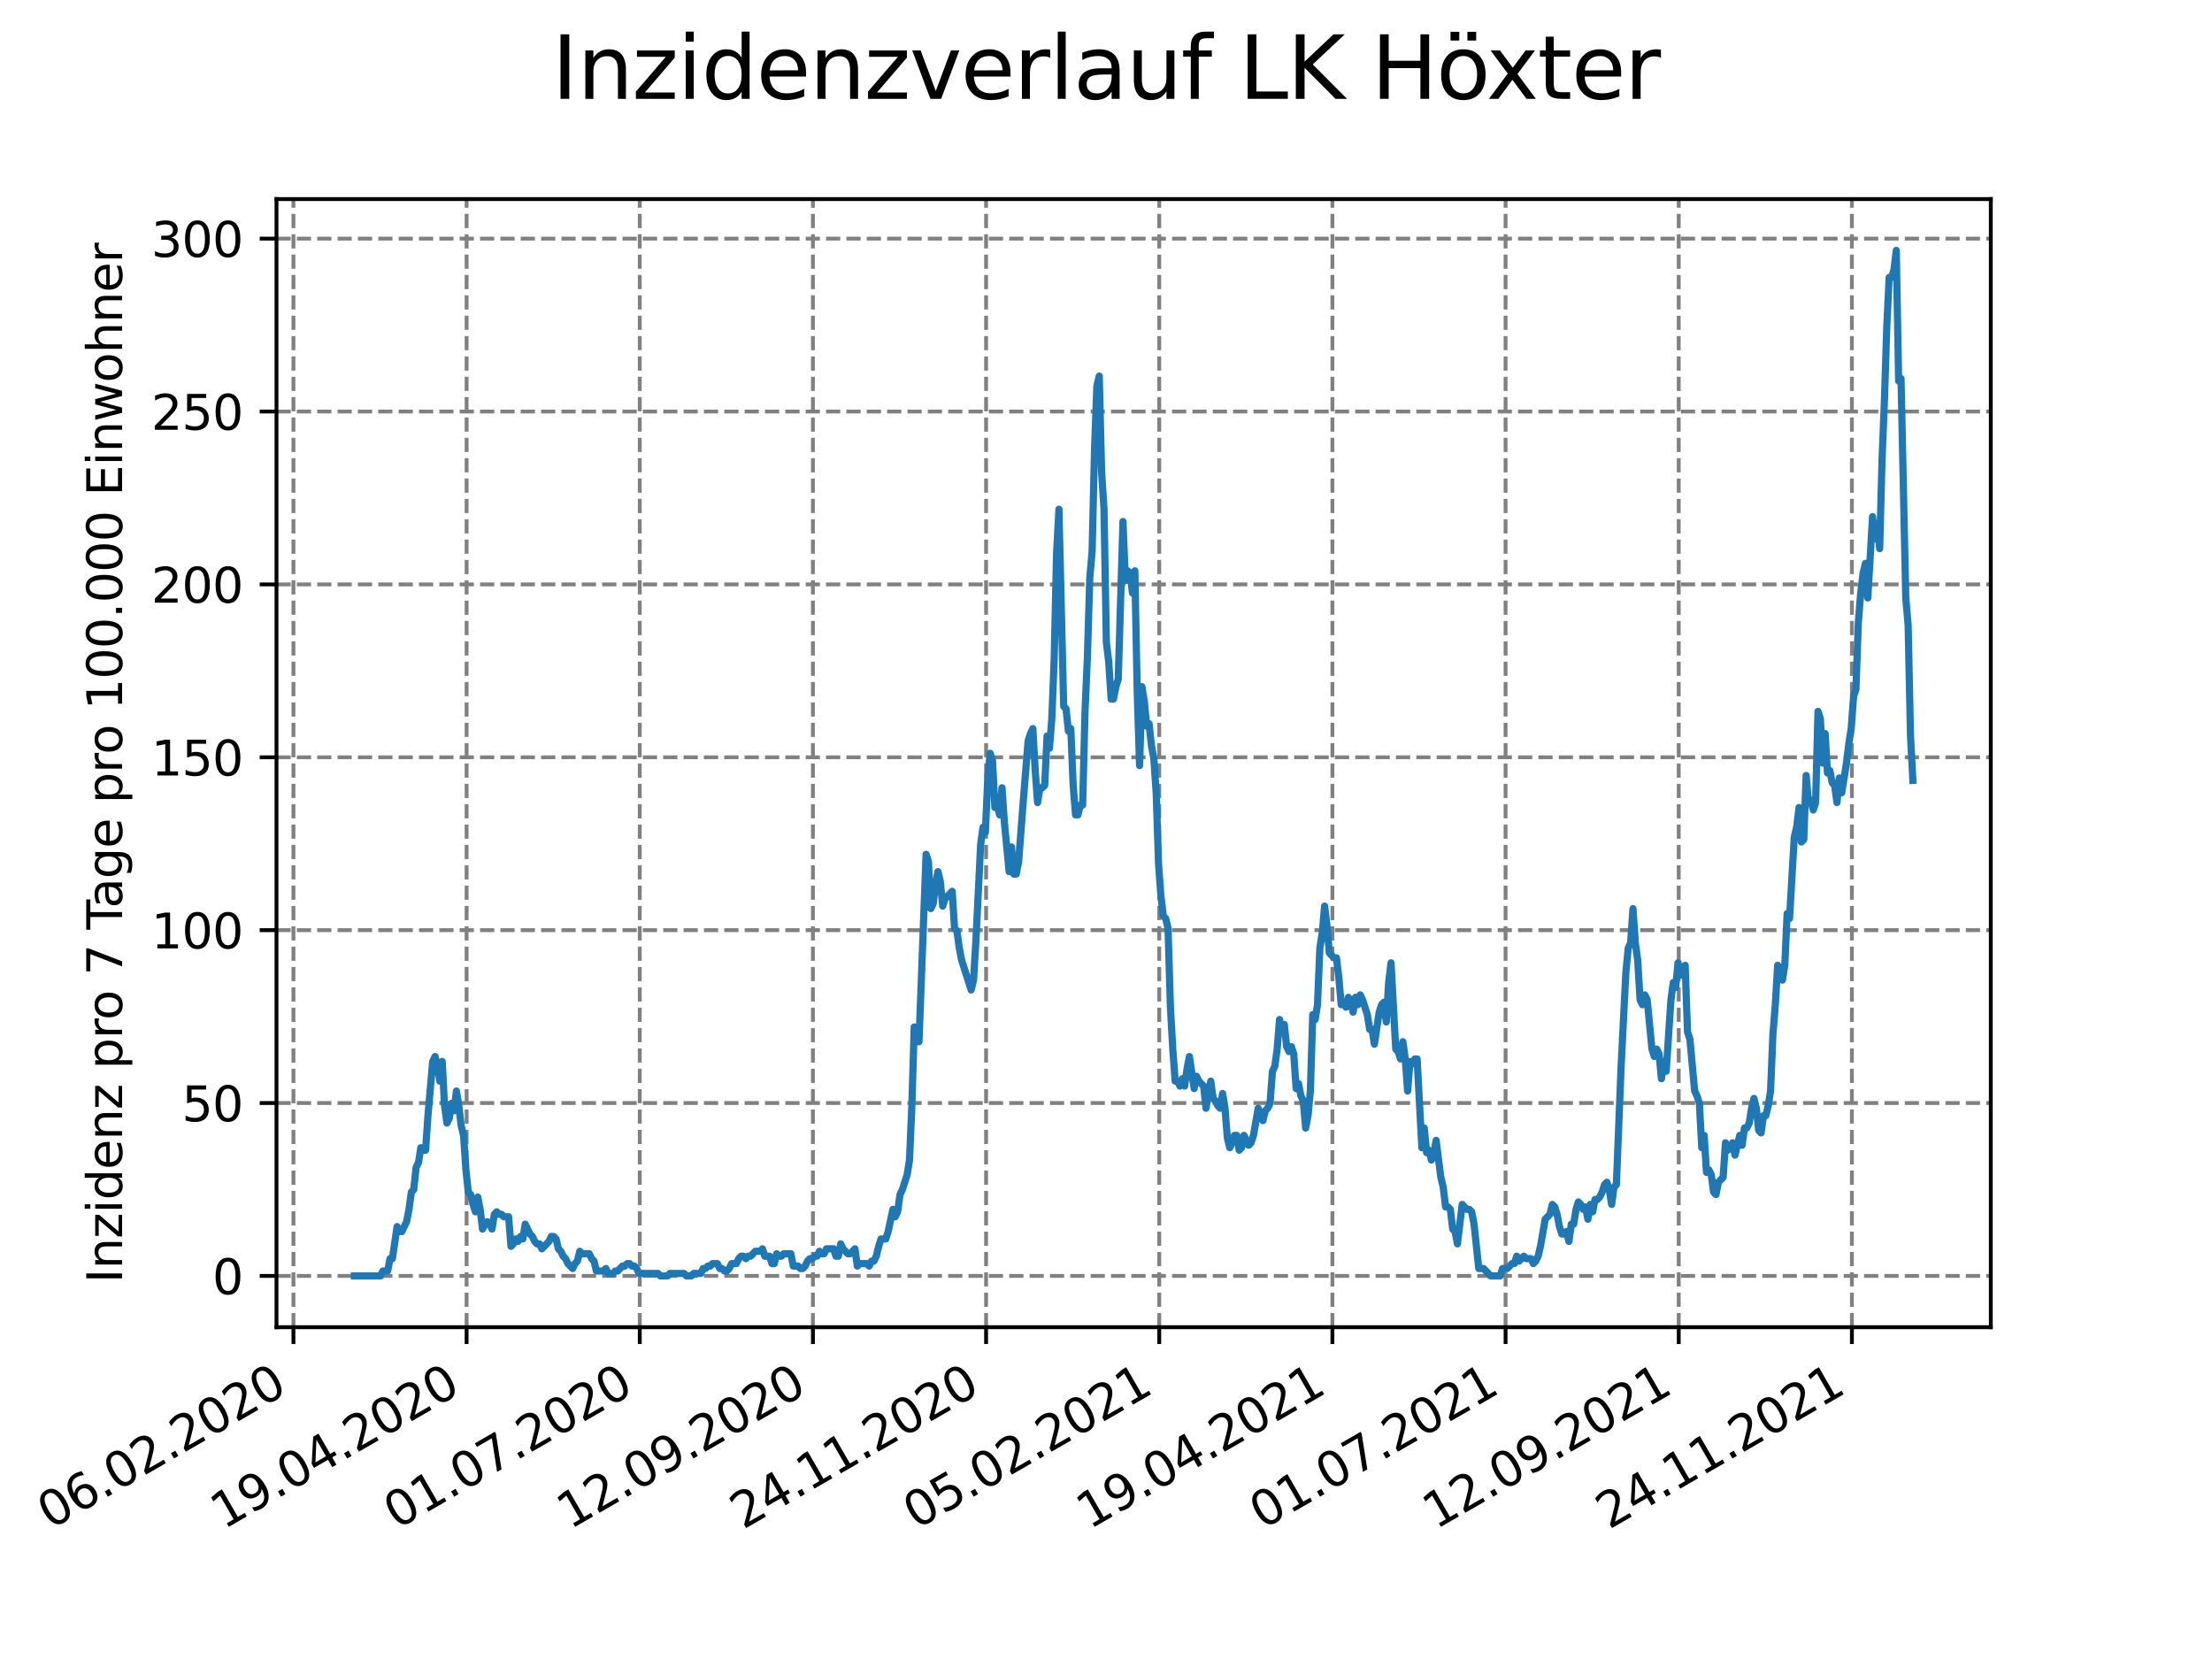 <?xml version="1.0" encoding="utf-8" standalone="no"?>
<!DOCTYPE svg PUBLIC "-//W3C//DTD SVG 1.1//EN"
  "http://www.w3.org/Graphics/SVG/1.1/DTD/svg11.dtd">
<svg xmlns:xlink="http://www.w3.org/1999/xlink" width="460.8pt" height="345.6pt" viewBox="0 0 460.8 345.6" xmlns="http://www.w3.org/2000/svg" version="1.1">
 <defs>
  <style type="text/css">*{stroke-linejoin: round; stroke-linecap: butt}</style>
 </defs>
 <g id="figure_1">
  <g id="patch_1">
   <path d="M 0 345.6 
L 460.8 345.6 
L 460.8 0 
L 0 0 
z
" style="fill: #ffffff"/>
  </g>
  <g id="axes_1">
   <g id="patch_2">
    <path d="M 57.6 276.48 
L 414.72 276.48 
L 414.72 41.472 
L 57.6 41.472 
z
" style="fill: #ffffff"/>
   </g>
   <g id="matplotlib.axis_1">
    <g id="xtick_1">
     <g id="line2d_1">
      <path d="M 61.129 276.48 
L 61.129 41.472 
" clip-path="url(#p16c9d8fa40)" style="fill: none; stroke-dasharray: 2.96,1.28; stroke-dashoffset: 0; stroke: #808080; stroke-width: 0.8"/>
     </g>
     <g id="line2d_2">
      <defs>
       <path id="me735e1ab6a" d="M 0 0 
L 0 3.5 
" style="stroke: #000000; stroke-width: 0.8"/>
      </defs>
      <g>
       <use xlink:href="#me735e1ab6a" x="61.129" y="276.48" style="stroke: #000000; stroke-width: 0.8"/>
      </g>
     </g>
     <g id="text_1">
      <!-- 06.02.2020 -->
      <g transform="translate(10.504 318.689)rotate(-30)scale(0.1 -0.1)">
       <defs>
        <path id="DejaVuSans-30" d="M 2034 4250 
Q 1547 4250 1301 3770 
Q 1056 3291 1056 2328 
Q 1056 1369 1301 889 
Q 1547 409 2034 409 
Q 2525 409 2770 889 
Q 3016 1369 3016 2328 
Q 3016 3291 2770 3770 
Q 2525 4250 2034 4250 
z
M 2034 4750 
Q 2819 4750 3233 4129 
Q 3647 3509 3647 2328 
Q 3647 1150 3233 529 
Q 2819 -91 2034 -91 
Q 1250 -91 836 529 
Q 422 1150 422 2328 
Q 422 3509 836 4129 
Q 1250 4750 2034 4750 
z
" transform="scale(0.016)"/>
        <path id="DejaVuSans-36" d="M 2113 2584 
Q 1688 2584 1439 2293 
Q 1191 2003 1191 1497 
Q 1191 994 1439 701 
Q 1688 409 2113 409 
Q 2538 409 2786 701 
Q 3034 994 3034 1497 
Q 3034 2003 2786 2293 
Q 2538 2584 2113 2584 
z
M 3366 4563 
L 3366 3988 
Q 3128 4100 2886 4159 
Q 2644 4219 2406 4219 
Q 1781 4219 1451 3797 
Q 1122 3375 1075 2522 
Q 1259 2794 1537 2939 
Q 1816 3084 2150 3084 
Q 2853 3084 3261 2657 
Q 3669 2231 3669 1497 
Q 3669 778 3244 343 
Q 2819 -91 2113 -91 
Q 1303 -91 875 529 
Q 447 1150 447 2328 
Q 447 3434 972 4092 
Q 1497 4750 2381 4750 
Q 2619 4750 2861 4703 
Q 3103 4656 3366 4563 
z
" transform="scale(0.016)"/>
        <path id="DejaVuSans-2e" d="M 684 794 
L 1344 794 
L 1344 0 
L 684 0 
L 684 794 
z
" transform="scale(0.016)"/>
        <path id="DejaVuSans-32" d="M 1228 531 
L 3431 531 
L 3431 0 
L 469 0 
L 469 531 
Q 828 903 1448 1529 
Q 2069 2156 2228 2338 
Q 2531 2678 2651 2914 
Q 2772 3150 2772 3378 
Q 2772 3750 2511 3984 
Q 2250 4219 1831 4219 
Q 1534 4219 1204 4116 
Q 875 4013 500 3803 
L 500 4441 
Q 881 4594 1212 4672 
Q 1544 4750 1819 4750 
Q 2544 4750 2975 4387 
Q 3406 4025 3406 3419 
Q 3406 3131 3298 2873 
Q 3191 2616 2906 2266 
Q 2828 2175 2409 1742 
Q 1991 1309 1228 531 
z
" transform="scale(0.016)"/>
       </defs>
       <use xlink:href="#DejaVuSans-30"/>
       <use xlink:href="#DejaVuSans-36" x="63.623"/>
       <use xlink:href="#DejaVuSans-2e" x="127.246"/>
       <use xlink:href="#DejaVuSans-30" x="159.033"/>
       <use xlink:href="#DejaVuSans-32" x="222.656"/>
       <use xlink:href="#DejaVuSans-2e" x="286.279"/>
       <use xlink:href="#DejaVuSans-32" x="318.066"/>
       <use xlink:href="#DejaVuSans-30" x="381.689"/>
       <use xlink:href="#DejaVuSans-32" x="445.312"/>
       <use xlink:href="#DejaVuSans-30" x="508.936"/>
      </g>
     </g>
    </g>
    <g id="xtick_2">
     <g id="line2d_3">
      <path d="M 97.202 276.48 
L 97.202 41.472 
" clip-path="url(#p16c9d8fa40)" style="fill: none; stroke-dasharray: 2.96,1.28; stroke-dashoffset: 0; stroke: #808080; stroke-width: 0.8"/>
     </g>
     <g id="line2d_4">
      <g>
       <use xlink:href="#me735e1ab6a" x="97.202" y="276.48" style="stroke: #000000; stroke-width: 0.8"/>
      </g>
     </g>
     <g id="text_2">
      <!-- 19.04.2020 -->
      <g transform="translate(46.577 318.689)rotate(-30)scale(0.1 -0.1)">
       <defs>
        <path id="DejaVuSans-31" d="M 794 531 
L 1825 531 
L 1825 4091 
L 703 3866 
L 703 4441 
L 1819 4666 
L 2450 4666 
L 2450 531 
L 3481 531 
L 3481 0 
L 794 0 
L 794 531 
z
" transform="scale(0.016)"/>
        <path id="DejaVuSans-39" d="M 703 97 
L 703 672 
Q 941 559 1184 500 
Q 1428 441 1663 441 
Q 2288 441 2617 861 
Q 2947 1281 2994 2138 
Q 2813 1869 2534 1725 
Q 2256 1581 1919 1581 
Q 1219 1581 811 2004 
Q 403 2428 403 3163 
Q 403 3881 828 4315 
Q 1253 4750 1959 4750 
Q 2769 4750 3195 4129 
Q 3622 3509 3622 2328 
Q 3622 1225 3098 567 
Q 2575 -91 1691 -91 
Q 1453 -91 1209 -44 
Q 966 3 703 97 
z
M 1959 2075 
Q 2384 2075 2632 2365 
Q 2881 2656 2881 3163 
Q 2881 3666 2632 3958 
Q 2384 4250 1959 4250 
Q 1534 4250 1286 3958 
Q 1038 3666 1038 3163 
Q 1038 2656 1286 2365 
Q 1534 2075 1959 2075 
z
" transform="scale(0.016)"/>
        <path id="DejaVuSans-34" d="M 2419 4116 
L 825 1625 
L 2419 1625 
L 2419 4116 
z
M 2253 4666 
L 3047 4666 
L 3047 1625 
L 3713 1625 
L 3713 1100 
L 3047 1100 
L 3047 0 
L 2419 0 
L 2419 1100 
L 313 1100 
L 313 1709 
L 2253 4666 
z
" transform="scale(0.016)"/>
       </defs>
       <use xlink:href="#DejaVuSans-31"/>
       <use xlink:href="#DejaVuSans-39" x="63.623"/>
       <use xlink:href="#DejaVuSans-2e" x="127.246"/>
       <use xlink:href="#DejaVuSans-30" x="159.033"/>
       <use xlink:href="#DejaVuSans-34" x="222.656"/>
       <use xlink:href="#DejaVuSans-2e" x="286.279"/>
       <use xlink:href="#DejaVuSans-32" x="318.066"/>
       <use xlink:href="#DejaVuSans-30" x="381.689"/>
       <use xlink:href="#DejaVuSans-32" x="445.312"/>
       <use xlink:href="#DejaVuSans-30" x="508.936"/>
      </g>
     </g>
    </g>
    <g id="xtick_3">
     <g id="line2d_5">
      <path d="M 133.274 276.48 
L 133.274 41.472 
" clip-path="url(#p16c9d8fa40)" style="fill: none; stroke-dasharray: 2.96,1.28; stroke-dashoffset: 0; stroke: #808080; stroke-width: 0.8"/>
     </g>
     <g id="line2d_6">
      <g>
       <use xlink:href="#me735e1ab6a" x="133.274" y="276.48" style="stroke: #000000; stroke-width: 0.8"/>
      </g>
     </g>
     <g id="text_3">
      <!-- 01.07.2020 -->
      <g transform="translate(82.649 318.689)rotate(-30)scale(0.1 -0.1)">
       <defs>
        <path id="DejaVuSans-37" d="M 525 4666 
L 3525 4666 
L 3525 4397 
L 1831 0 
L 1172 0 
L 2766 4134 
L 525 4134 
L 525 4666 
z
" transform="scale(0.016)"/>
       </defs>
       <use xlink:href="#DejaVuSans-30"/>
       <use xlink:href="#DejaVuSans-31" x="63.623"/>
       <use xlink:href="#DejaVuSans-2e" x="127.246"/>
       <use xlink:href="#DejaVuSans-30" x="159.033"/>
       <use xlink:href="#DejaVuSans-37" x="222.656"/>
       <use xlink:href="#DejaVuSans-2e" x="286.279"/>
       <use xlink:href="#DejaVuSans-32" x="318.066"/>
       <use xlink:href="#DejaVuSans-30" x="381.689"/>
       <use xlink:href="#DejaVuSans-32" x="445.312"/>
       <use xlink:href="#DejaVuSans-30" x="508.936"/>
      </g>
     </g>
    </g>
    <g id="xtick_4">
     <g id="line2d_7">
      <path d="M 169.347 276.48 
L 169.347 41.472 
" clip-path="url(#p16c9d8fa40)" style="fill: none; stroke-dasharray: 2.96,1.28; stroke-dashoffset: 0; stroke: #808080; stroke-width: 0.8"/>
     </g>
     <g id="line2d_8">
      <g>
       <use xlink:href="#me735e1ab6a" x="169.347" y="276.48" style="stroke: #000000; stroke-width: 0.8"/>
      </g>
     </g>
     <g id="text_4">
      <!-- 12.09.2020 -->
      <g transform="translate(118.722 318.689)rotate(-30)scale(0.1 -0.1)">
       <use xlink:href="#DejaVuSans-31"/>
       <use xlink:href="#DejaVuSans-32" x="63.623"/>
       <use xlink:href="#DejaVuSans-2e" x="127.246"/>
       <use xlink:href="#DejaVuSans-30" x="159.033"/>
       <use xlink:href="#DejaVuSans-39" x="222.656"/>
       <use xlink:href="#DejaVuSans-2e" x="286.279"/>
       <use xlink:href="#DejaVuSans-32" x="318.066"/>
       <use xlink:href="#DejaVuSans-30" x="381.689"/>
       <use xlink:href="#DejaVuSans-32" x="445.312"/>
       <use xlink:href="#DejaVuSans-30" x="508.936"/>
      </g>
     </g>
    </g>
    <g id="xtick_5">
     <g id="line2d_9">
      <path d="M 205.42 276.48 
L 205.42 41.472 
" clip-path="url(#p16c9d8fa40)" style="fill: none; stroke-dasharray: 2.96,1.28; stroke-dashoffset: 0; stroke: #808080; stroke-width: 0.8"/>
     </g>
     <g id="line2d_10">
      <g>
       <use xlink:href="#me735e1ab6a" x="205.42" y="276.48" style="stroke: #000000; stroke-width: 0.8"/>
      </g>
     </g>
     <g id="text_5">
      <!-- 24.11.2020 -->
      <g transform="translate(154.795 318.689)rotate(-30)scale(0.1 -0.1)">
       <use xlink:href="#DejaVuSans-32"/>
       <use xlink:href="#DejaVuSans-34" x="63.623"/>
       <use xlink:href="#DejaVuSans-2e" x="127.246"/>
       <use xlink:href="#DejaVuSans-31" x="159.033"/>
       <use xlink:href="#DejaVuSans-31" x="222.656"/>
       <use xlink:href="#DejaVuSans-2e" x="286.279"/>
       <use xlink:href="#DejaVuSans-32" x="318.066"/>
       <use xlink:href="#DejaVuSans-30" x="381.689"/>
       <use xlink:href="#DejaVuSans-32" x="445.312"/>
       <use xlink:href="#DejaVuSans-30" x="508.936"/>
      </g>
     </g>
    </g>
    <g id="xtick_6">
     <g id="line2d_11">
      <path d="M 241.493 276.48 
L 241.493 41.472 
" clip-path="url(#p16c9d8fa40)" style="fill: none; stroke-dasharray: 2.96,1.28; stroke-dashoffset: 0; stroke: #808080; stroke-width: 0.8"/>
     </g>
     <g id="line2d_12">
      <g>
       <use xlink:href="#me735e1ab6a" x="241.493" y="276.48" style="stroke: #000000; stroke-width: 0.8"/>
      </g>
     </g>
     <g id="text_6">
      <!-- 05.02.2021 -->
      <g transform="translate(190.867 318.689)rotate(-30)scale(0.1 -0.1)">
       <defs>
        <path id="DejaVuSans-35" d="M 691 4666 
L 3169 4666 
L 3169 4134 
L 1269 4134 
L 1269 2991 
Q 1406 3038 1543 3061 
Q 1681 3084 1819 3084 
Q 2600 3084 3056 2656 
Q 3513 2228 3513 1497 
Q 3513 744 3044 326 
Q 2575 -91 1722 -91 
Q 1428 -91 1123 -41 
Q 819 9 494 109 
L 494 744 
Q 775 591 1075 516 
Q 1375 441 1709 441 
Q 2250 441 2565 725 
Q 2881 1009 2881 1497 
Q 2881 1984 2565 2268 
Q 2250 2553 1709 2553 
Q 1456 2553 1204 2497 
Q 953 2441 691 2322 
L 691 4666 
z
" transform="scale(0.016)"/>
       </defs>
       <use xlink:href="#DejaVuSans-30"/>
       <use xlink:href="#DejaVuSans-35" x="63.623"/>
       <use xlink:href="#DejaVuSans-2e" x="127.246"/>
       <use xlink:href="#DejaVuSans-30" x="159.033"/>
       <use xlink:href="#DejaVuSans-32" x="222.656"/>
       <use xlink:href="#DejaVuSans-2e" x="286.279"/>
       <use xlink:href="#DejaVuSans-32" x="318.066"/>
       <use xlink:href="#DejaVuSans-30" x="381.689"/>
       <use xlink:href="#DejaVuSans-32" x="445.312"/>
       <use xlink:href="#DejaVuSans-31" x="508.936"/>
      </g>
     </g>
    </g>
    <g id="xtick_7">
     <g id="line2d_13">
      <path d="M 277.565 276.48 
L 277.565 41.472 
" clip-path="url(#p16c9d8fa40)" style="fill: none; stroke-dasharray: 2.96,1.28; stroke-dashoffset: 0; stroke: #808080; stroke-width: 0.8"/>
     </g>
     <g id="line2d_14">
      <g>
       <use xlink:href="#me735e1ab6a" x="277.565" y="276.48" style="stroke: #000000; stroke-width: 0.8"/>
      </g>
     </g>
     <g id="text_7">
      <!-- 19.04.2021 -->
      <g transform="translate(226.94 318.689)rotate(-30)scale(0.1 -0.1)">
       <use xlink:href="#DejaVuSans-31"/>
       <use xlink:href="#DejaVuSans-39" x="63.623"/>
       <use xlink:href="#DejaVuSans-2e" x="127.246"/>
       <use xlink:href="#DejaVuSans-30" x="159.033"/>
       <use xlink:href="#DejaVuSans-34" x="222.656"/>
       <use xlink:href="#DejaVuSans-2e" x="286.279"/>
       <use xlink:href="#DejaVuSans-32" x="318.066"/>
       <use xlink:href="#DejaVuSans-30" x="381.689"/>
       <use xlink:href="#DejaVuSans-32" x="445.312"/>
       <use xlink:href="#DejaVuSans-31" x="508.936"/>
      </g>
     </g>
    </g>
    <g id="xtick_8">
     <g id="line2d_15">
      <path d="M 313.638 276.48 
L 313.638 41.472 
" clip-path="url(#p16c9d8fa40)" style="fill: none; stroke-dasharray: 2.96,1.28; stroke-dashoffset: 0; stroke: #808080; stroke-width: 0.8"/>
     </g>
     <g id="line2d_16">
      <g>
       <use xlink:href="#me735e1ab6a" x="313.638" y="276.48" style="stroke: #000000; stroke-width: 0.8"/>
      </g>
     </g>
     <g id="text_8">
      <!-- 01.07.2021 -->
      <g transform="translate(263.013 318.689)rotate(-30)scale(0.1 -0.1)">
       <use xlink:href="#DejaVuSans-30"/>
       <use xlink:href="#DejaVuSans-31" x="63.623"/>
       <use xlink:href="#DejaVuSans-2e" x="127.246"/>
       <use xlink:href="#DejaVuSans-30" x="159.033"/>
       <use xlink:href="#DejaVuSans-37" x="222.656"/>
       <use xlink:href="#DejaVuSans-2e" x="286.279"/>
       <use xlink:href="#DejaVuSans-32" x="318.066"/>
       <use xlink:href="#DejaVuSans-30" x="381.689"/>
       <use xlink:href="#DejaVuSans-32" x="445.312"/>
       <use xlink:href="#DejaVuSans-31" x="508.936"/>
      </g>
     </g>
    </g>
    <g id="xtick_9">
     <g id="line2d_17">
      <path d="M 349.711 276.48 
L 349.711 41.472 
" clip-path="url(#p16c9d8fa40)" style="fill: none; stroke-dasharray: 2.96,1.28; stroke-dashoffset: 0; stroke: #808080; stroke-width: 0.8"/>
     </g>
     <g id="line2d_18">
      <g>
       <use xlink:href="#me735e1ab6a" x="349.711" y="276.48" style="stroke: #000000; stroke-width: 0.8"/>
      </g>
     </g>
     <g id="text_9">
      <!-- 12.09.2021 -->
      <g transform="translate(299.086 318.689)rotate(-30)scale(0.1 -0.1)">
       <use xlink:href="#DejaVuSans-31"/>
       <use xlink:href="#DejaVuSans-32" x="63.623"/>
       <use xlink:href="#DejaVuSans-2e" x="127.246"/>
       <use xlink:href="#DejaVuSans-30" x="159.033"/>
       <use xlink:href="#DejaVuSans-39" x="222.656"/>
       <use xlink:href="#DejaVuSans-2e" x="286.279"/>
       <use xlink:href="#DejaVuSans-32" x="318.066"/>
       <use xlink:href="#DejaVuSans-30" x="381.689"/>
       <use xlink:href="#DejaVuSans-32" x="445.312"/>
       <use xlink:href="#DejaVuSans-31" x="508.936"/>
      </g>
     </g>
    </g>
    <g id="xtick_10">
     <g id="line2d_19">
      <path d="M 385.784 276.48 
L 385.784 41.472 
" clip-path="url(#p16c9d8fa40)" style="fill: none; stroke-dasharray: 2.96,1.28; stroke-dashoffset: 0; stroke: #808080; stroke-width: 0.8"/>
     </g>
     <g id="line2d_20">
      <g>
       <use xlink:href="#me735e1ab6a" x="385.784" y="276.48" style="stroke: #000000; stroke-width: 0.8"/>
      </g>
     </g>
     <g id="text_10">
      <!-- 24.11.2021 -->
      <g transform="translate(335.158 318.689)rotate(-30)scale(0.1 -0.1)">
       <use xlink:href="#DejaVuSans-32"/>
       <use xlink:href="#DejaVuSans-34" x="63.623"/>
       <use xlink:href="#DejaVuSans-2e" x="127.246"/>
       <use xlink:href="#DejaVuSans-31" x="159.033"/>
       <use xlink:href="#DejaVuSans-31" x="222.656"/>
       <use xlink:href="#DejaVuSans-2e" x="286.279"/>
       <use xlink:href="#DejaVuSans-32" x="318.066"/>
       <use xlink:href="#DejaVuSans-30" x="381.689"/>
       <use xlink:href="#DejaVuSans-32" x="445.312"/>
       <use xlink:href="#DejaVuSans-31" x="508.936"/>
      </g>
     </g>
    </g>
   </g>
   <g id="matplotlib.axis_2">
    <g id="ytick_1">
     <g id="line2d_21">
      <path d="M 57.6 265.798 
L 414.72 265.798 
" clip-path="url(#p16c9d8fa40)" style="fill: none; stroke-dasharray: 2.96,1.28; stroke-dashoffset: 0; stroke: #808080; stroke-width: 0.8"/>
     </g>
     <g id="line2d_22">
      <defs>
       <path id="mdb5d60f6b2" d="M 0 0 
L -3.5 0 
" style="stroke: #000000; stroke-width: 0.8"/>
      </defs>
      <g>
       <use xlink:href="#mdb5d60f6b2" x="57.6" y="265.798" style="stroke: #000000; stroke-width: 0.8"/>
      </g>
     </g>
     <g id="text_11">
      <!-- 0 -->
      <g transform="translate(44.237 269.597)scale(0.1 -0.1)">
       <use xlink:href="#DejaVuSans-30"/>
      </g>
     </g>
    </g>
    <g id="ytick_2">
     <g id="line2d_23">
      <path d="M 57.6 229.784 
L 414.72 229.784 
" clip-path="url(#p16c9d8fa40)" style="fill: none; stroke-dasharray: 2.96,1.28; stroke-dashoffset: 0; stroke: #808080; stroke-width: 0.8"/>
     </g>
     <g id="line2d_24">
      <g>
       <use xlink:href="#mdb5d60f6b2" x="57.6" y="229.784" style="stroke: #000000; stroke-width: 0.8"/>
      </g>
     </g>
     <g id="text_12">
      <!-- 50 -->
      <g transform="translate(37.875 233.583)scale(0.1 -0.1)">
       <use xlink:href="#DejaVuSans-35"/>
       <use xlink:href="#DejaVuSans-30" x="63.623"/>
      </g>
     </g>
    </g>
    <g id="ytick_3">
     <g id="line2d_25">
      <path d="M 57.6 193.77 
L 414.72 193.77 
" clip-path="url(#p16c9d8fa40)" style="fill: none; stroke-dasharray: 2.96,1.28; stroke-dashoffset: 0; stroke: #808080; stroke-width: 0.8"/>
     </g>
     <g id="line2d_26">
      <g>
       <use xlink:href="#mdb5d60f6b2" x="57.6" y="193.77" style="stroke: #000000; stroke-width: 0.8"/>
      </g>
     </g>
     <g id="text_13">
      <!-- 100 -->
      <g transform="translate(31.512 197.569)scale(0.1 -0.1)">
       <use xlink:href="#DejaVuSans-31"/>
       <use xlink:href="#DejaVuSans-30" x="63.623"/>
       <use xlink:href="#DejaVuSans-30" x="127.246"/>
      </g>
     </g>
    </g>
    <g id="ytick_4">
     <g id="line2d_27">
      <path d="M 57.6 157.756 
L 414.72 157.756 
" clip-path="url(#p16c9d8fa40)" style="fill: none; stroke-dasharray: 2.96,1.28; stroke-dashoffset: 0; stroke: #808080; stroke-width: 0.8"/>
     </g>
     <g id="line2d_28">
      <g>
       <use xlink:href="#mdb5d60f6b2" x="57.6" y="157.756" style="stroke: #000000; stroke-width: 0.8"/>
      </g>
     </g>
     <g id="text_14">
      <!-- 150 -->
      <g transform="translate(31.512 161.555)scale(0.1 -0.1)">
       <use xlink:href="#DejaVuSans-31"/>
       <use xlink:href="#DejaVuSans-35" x="63.623"/>
       <use xlink:href="#DejaVuSans-30" x="127.246"/>
      </g>
     </g>
    </g>
    <g id="ytick_5">
     <g id="line2d_29">
      <path d="M 57.6 121.741 
L 414.72 121.741 
" clip-path="url(#p16c9d8fa40)" style="fill: none; stroke-dasharray: 2.96,1.28; stroke-dashoffset: 0; stroke: #808080; stroke-width: 0.8"/>
     </g>
     <g id="line2d_30">
      <g>
       <use xlink:href="#mdb5d60f6b2" x="57.6" y="121.741" style="stroke: #000000; stroke-width: 0.8"/>
      </g>
     </g>
     <g id="text_15">
      <!-- 200 -->
      <g transform="translate(31.512 125.541)scale(0.1 -0.1)">
       <use xlink:href="#DejaVuSans-32"/>
       <use xlink:href="#DejaVuSans-30" x="63.623"/>
       <use xlink:href="#DejaVuSans-30" x="127.246"/>
      </g>
     </g>
    </g>
    <g id="ytick_6">
     <g id="line2d_31">
      <path d="M 57.6 85.727 
L 414.72 85.727 
" clip-path="url(#p16c9d8fa40)" style="fill: none; stroke-dasharray: 2.96,1.28; stroke-dashoffset: 0; stroke: #808080; stroke-width: 0.8"/>
     </g>
     <g id="line2d_32">
      <g>
       <use xlink:href="#mdb5d60f6b2" x="57.6" y="85.727" style="stroke: #000000; stroke-width: 0.8"/>
      </g>
     </g>
     <g id="text_16">
      <!-- 250 -->
      <g transform="translate(31.512 89.527)scale(0.1 -0.1)">
       <use xlink:href="#DejaVuSans-32"/>
       <use xlink:href="#DejaVuSans-35" x="63.623"/>
       <use xlink:href="#DejaVuSans-30" x="127.246"/>
      </g>
     </g>
    </g>
    <g id="ytick_7">
     <g id="line2d_33">
      <path d="M 57.6 49.713 
L 414.72 49.713 
" clip-path="url(#p16c9d8fa40)" style="fill: none; stroke-dasharray: 2.96,1.28; stroke-dashoffset: 0; stroke: #808080; stroke-width: 0.8"/>
     </g>
     <g id="line2d_34">
      <g>
       <use xlink:href="#mdb5d60f6b2" x="57.6" y="49.713" style="stroke: #000000; stroke-width: 0.8"/>
      </g>
     </g>
     <g id="text_17">
      <!-- 300 -->
      <g transform="translate(31.512 53.512)scale(0.1 -0.1)">
       <defs>
        <path id="DejaVuSans-33" d="M 2597 2516 
Q 3050 2419 3304 2112 
Q 3559 1806 3559 1356 
Q 3559 666 3084 287 
Q 2609 -91 1734 -91 
Q 1441 -91 1130 -33 
Q 819 25 488 141 
L 488 750 
Q 750 597 1062 519 
Q 1375 441 1716 441 
Q 2309 441 2620 675 
Q 2931 909 2931 1356 
Q 2931 1769 2642 2001 
Q 2353 2234 1838 2234 
L 1294 2234 
L 1294 2753 
L 1863 2753 
Q 2328 2753 2575 2939 
Q 2822 3125 2822 3475 
Q 2822 3834 2567 4026 
Q 2313 4219 1838 4219 
Q 1578 4219 1281 4162 
Q 984 4106 628 3988 
L 628 4550 
Q 988 4650 1302 4700 
Q 1616 4750 1894 4750 
Q 2613 4750 3031 4423 
Q 3450 4097 3450 3541 
Q 3450 3153 3228 2886 
Q 3006 2619 2597 2516 
z
" transform="scale(0.016)"/>
       </defs>
       <use xlink:href="#DejaVuSans-33"/>
       <use xlink:href="#DejaVuSans-30" x="63.623"/>
       <use xlink:href="#DejaVuSans-30" x="127.246"/>
      </g>
     </g>
    </g>
    <g id="text_18">
     <!-- Inzidenz pro 7 Tage pro 100.000 Einwohner -->
     <g transform="translate(25.433 267.301)rotate(-90)scale(0.1 -0.1)">
      <defs>
       <path id="DejaVuSans-49" d="M 628 4666 
L 1259 4666 
L 1259 0 
L 628 0 
L 628 4666 
z
" transform="scale(0.016)"/>
       <path id="DejaVuSans-6e" d="M 3513 2113 
L 3513 0 
L 2938 0 
L 2938 2094 
Q 2938 2591 2744 2837 
Q 2550 3084 2163 3084 
Q 1697 3084 1428 2787 
Q 1159 2491 1159 1978 
L 1159 0 
L 581 0 
L 581 3500 
L 1159 3500 
L 1159 2956 
Q 1366 3272 1645 3428 
Q 1925 3584 2291 3584 
Q 2894 3584 3203 3211 
Q 3513 2838 3513 2113 
z
" transform="scale(0.016)"/>
       <path id="DejaVuSans-7a" d="M 353 3500 
L 3084 3500 
L 3084 2975 
L 922 459 
L 3084 459 
L 3084 0 
L 275 0 
L 275 525 
L 2438 3041 
L 353 3041 
L 353 3500 
z
" transform="scale(0.016)"/>
       <path id="DejaVuSans-69" d="M 603 3500 
L 1178 3500 
L 1178 0 
L 603 0 
L 603 3500 
z
M 603 4863 
L 1178 4863 
L 1178 4134 
L 603 4134 
L 603 4863 
z
" transform="scale(0.016)"/>
       <path id="DejaVuSans-64" d="M 2906 2969 
L 2906 4863 
L 3481 4863 
L 3481 0 
L 2906 0 
L 2906 525 
Q 2725 213 2448 61 
Q 2172 -91 1784 -91 
Q 1150 -91 751 415 
Q 353 922 353 1747 
Q 353 2572 751 3078 
Q 1150 3584 1784 3584 
Q 2172 3584 2448 3432 
Q 2725 3281 2906 2969 
z
M 947 1747 
Q 947 1113 1208 752 
Q 1469 391 1925 391 
Q 2381 391 2643 752 
Q 2906 1113 2906 1747 
Q 2906 2381 2643 2742 
Q 2381 3103 1925 3103 
Q 1469 3103 1208 2742 
Q 947 2381 947 1747 
z
" transform="scale(0.016)"/>
       <path id="DejaVuSans-65" d="M 3597 1894 
L 3597 1613 
L 953 1613 
Q 991 1019 1311 708 
Q 1631 397 2203 397 
Q 2534 397 2845 478 
Q 3156 559 3463 722 
L 3463 178 
Q 3153 47 2828 -22 
Q 2503 -91 2169 -91 
Q 1331 -91 842 396 
Q 353 884 353 1716 
Q 353 2575 817 3079 
Q 1281 3584 2069 3584 
Q 2775 3584 3186 3129 
Q 3597 2675 3597 1894 
z
M 3022 2063 
Q 3016 2534 2758 2815 
Q 2500 3097 2075 3097 
Q 1594 3097 1305 2825 
Q 1016 2553 972 2059 
L 3022 2063 
z
" transform="scale(0.016)"/>
       <path id="DejaVuSans-20" transform="scale(0.016)"/>
       <path id="DejaVuSans-70" d="M 1159 525 
L 1159 -1331 
L 581 -1331 
L 581 3500 
L 1159 3500 
L 1159 2969 
Q 1341 3281 1617 3432 
Q 1894 3584 2278 3584 
Q 2916 3584 3314 3078 
Q 3713 2572 3713 1747 
Q 3713 922 3314 415 
Q 2916 -91 2278 -91 
Q 1894 -91 1617 61 
Q 1341 213 1159 525 
z
M 3116 1747 
Q 3116 2381 2855 2742 
Q 2594 3103 2138 3103 
Q 1681 3103 1420 2742 
Q 1159 2381 1159 1747 
Q 1159 1113 1420 752 
Q 1681 391 2138 391 
Q 2594 391 2855 752 
Q 3116 1113 3116 1747 
z
" transform="scale(0.016)"/>
       <path id="DejaVuSans-72" d="M 2631 2963 
Q 2534 3019 2420 3045 
Q 2306 3072 2169 3072 
Q 1681 3072 1420 2755 
Q 1159 2438 1159 1844 
L 1159 0 
L 581 0 
L 581 3500 
L 1159 3500 
L 1159 2956 
Q 1341 3275 1631 3429 
Q 1922 3584 2338 3584 
Q 2397 3584 2469 3576 
Q 2541 3569 2628 3553 
L 2631 2963 
z
" transform="scale(0.016)"/>
       <path id="DejaVuSans-6f" d="M 1959 3097 
Q 1497 3097 1228 2736 
Q 959 2375 959 1747 
Q 959 1119 1226 758 
Q 1494 397 1959 397 
Q 2419 397 2687 759 
Q 2956 1122 2956 1747 
Q 2956 2369 2687 2733 
Q 2419 3097 1959 3097 
z
M 1959 3584 
Q 2709 3584 3137 3096 
Q 3566 2609 3566 1747 
Q 3566 888 3137 398 
Q 2709 -91 1959 -91 
Q 1206 -91 779 398 
Q 353 888 353 1747 
Q 353 2609 779 3096 
Q 1206 3584 1959 3584 
z
" transform="scale(0.016)"/>
       <path id="DejaVuSans-54" d="M -19 4666 
L 3928 4666 
L 3928 4134 
L 2272 4134 
L 2272 0 
L 1638 0 
L 1638 4134 
L -19 4134 
L -19 4666 
z
" transform="scale(0.016)"/>
       <path id="DejaVuSans-61" d="M 2194 1759 
Q 1497 1759 1228 1600 
Q 959 1441 959 1056 
Q 959 750 1161 570 
Q 1363 391 1709 391 
Q 2188 391 2477 730 
Q 2766 1069 2766 1631 
L 2766 1759 
L 2194 1759 
z
M 3341 1997 
L 3341 0 
L 2766 0 
L 2766 531 
Q 2569 213 2275 61 
Q 1981 -91 1556 -91 
Q 1019 -91 701 211 
Q 384 513 384 1019 
Q 384 1609 779 1909 
Q 1175 2209 1959 2209 
L 2766 2209 
L 2766 2266 
Q 2766 2663 2505 2880 
Q 2244 3097 1772 3097 
Q 1472 3097 1187 3025 
Q 903 2953 641 2809 
L 641 3341 
Q 956 3463 1253 3523 
Q 1550 3584 1831 3584 
Q 2591 3584 2966 3190 
Q 3341 2797 3341 1997 
z
" transform="scale(0.016)"/>
       <path id="DejaVuSans-67" d="M 2906 1791 
Q 2906 2416 2648 2759 
Q 2391 3103 1925 3103 
Q 1463 3103 1205 2759 
Q 947 2416 947 1791 
Q 947 1169 1205 825 
Q 1463 481 1925 481 
Q 2391 481 2648 825 
Q 2906 1169 2906 1791 
z
M 3481 434 
Q 3481 -459 3084 -895 
Q 2688 -1331 1869 -1331 
Q 1566 -1331 1297 -1286 
Q 1028 -1241 775 -1147 
L 775 -588 
Q 1028 -725 1275 -790 
Q 1522 -856 1778 -856 
Q 2344 -856 2625 -561 
Q 2906 -266 2906 331 
L 2906 616 
Q 2728 306 2450 153 
Q 2172 0 1784 0 
Q 1141 0 747 490 
Q 353 981 353 1791 
Q 353 2603 747 3093 
Q 1141 3584 1784 3584 
Q 2172 3584 2450 3431 
Q 2728 3278 2906 2969 
L 2906 3500 
L 3481 3500 
L 3481 434 
z
" transform="scale(0.016)"/>
       <path id="DejaVuSans-45" d="M 628 4666 
L 3578 4666 
L 3578 4134 
L 1259 4134 
L 1259 2753 
L 3481 2753 
L 3481 2222 
L 1259 2222 
L 1259 531 
L 3634 531 
L 3634 0 
L 628 0 
L 628 4666 
z
" transform="scale(0.016)"/>
       <path id="DejaVuSans-77" d="M 269 3500 
L 844 3500 
L 1563 769 
L 2278 3500 
L 2956 3500 
L 3675 769 
L 4391 3500 
L 4966 3500 
L 4050 0 
L 3372 0 
L 2619 2869 
L 1863 0 
L 1184 0 
L 269 3500 
z
" transform="scale(0.016)"/>
       <path id="DejaVuSans-68" d="M 3513 2113 
L 3513 0 
L 2938 0 
L 2938 2094 
Q 2938 2591 2744 2837 
Q 2550 3084 2163 3084 
Q 1697 3084 1428 2787 
Q 1159 2491 1159 1978 
L 1159 0 
L 581 0 
L 581 4863 
L 1159 4863 
L 1159 2956 
Q 1366 3272 1645 3428 
Q 1925 3584 2291 3584 
Q 2894 3584 3203 3211 
Q 3513 2838 3513 2113 
z
" transform="scale(0.016)"/>
      </defs>
      <use xlink:href="#DejaVuSans-49"/>
      <use xlink:href="#DejaVuSans-6e" x="29.492"/>
      <use xlink:href="#DejaVuSans-7a" x="92.871"/>
      <use xlink:href="#DejaVuSans-69" x="145.361"/>
      <use xlink:href="#DejaVuSans-64" x="173.145"/>
      <use xlink:href="#DejaVuSans-65" x="236.621"/>
      <use xlink:href="#DejaVuSans-6e" x="298.145"/>
      <use xlink:href="#DejaVuSans-7a" x="361.523"/>
      <use xlink:href="#DejaVuSans-20" x="414.014"/>
      <use xlink:href="#DejaVuSans-70" x="445.801"/>
      <use xlink:href="#DejaVuSans-72" x="509.277"/>
      <use xlink:href="#DejaVuSans-6f" x="548.141"/>
      <use xlink:href="#DejaVuSans-20" x="609.322"/>
      <use xlink:href="#DejaVuSans-37" x="641.109"/>
      <use xlink:href="#DejaVuSans-20" x="704.732"/>
      <use xlink:href="#DejaVuSans-54" x="736.52"/>
      <use xlink:href="#DejaVuSans-61" x="781.104"/>
      <use xlink:href="#DejaVuSans-67" x="842.383"/>
      <use xlink:href="#DejaVuSans-65" x="905.859"/>
      <use xlink:href="#DejaVuSans-20" x="967.383"/>
      <use xlink:href="#DejaVuSans-70" x="999.17"/>
      <use xlink:href="#DejaVuSans-72" x="1062.646"/>
      <use xlink:href="#DejaVuSans-6f" x="1101.51"/>
      <use xlink:href="#DejaVuSans-20" x="1162.691"/>
      <use xlink:href="#DejaVuSans-31" x="1194.479"/>
      <use xlink:href="#DejaVuSans-30" x="1258.102"/>
      <use xlink:href="#DejaVuSans-30" x="1321.725"/>
      <use xlink:href="#DejaVuSans-2e" x="1385.348"/>
      <use xlink:href="#DejaVuSans-30" x="1417.135"/>
      <use xlink:href="#DejaVuSans-30" x="1480.758"/>
      <use xlink:href="#DejaVuSans-30" x="1544.381"/>
      <use xlink:href="#DejaVuSans-20" x="1608.004"/>
      <use xlink:href="#DejaVuSans-45" x="1639.791"/>
      <use xlink:href="#DejaVuSans-69" x="1702.975"/>
      <use xlink:href="#DejaVuSans-6e" x="1730.758"/>
      <use xlink:href="#DejaVuSans-77" x="1794.137"/>
      <use xlink:href="#DejaVuSans-6f" x="1875.924"/>
      <use xlink:href="#DejaVuSans-68" x="1937.105"/>
      <use xlink:href="#DejaVuSans-6e" x="2000.484"/>
      <use xlink:href="#DejaVuSans-65" x="2063.863"/>
      <use xlink:href="#DejaVuSans-72" x="2125.387"/>
     </g>
    </g>
   </g>
   <g id="line2d_35">
    <path d="M 73.833 265.798 
L 79.268 265.798 
L 79.762 264.771 
L 80.751 264.771 
L 81.245 262.203 
L 81.739 262.203 
L 82.727 255.526 
L 83.222 256.554 
L 83.716 256.554 
L 84.704 254.499 
L 85.198 251.932 
L 85.692 248.337 
L 86.186 247.823 
L 86.681 243.201 
L 87.175 242.174 
L 87.669 239.092 
L 88.163 239.606 
L 88.657 239.606 
L 89.151 232.416 
L 90.14 221.118 
L 90.634 220.09 
L 91.128 222.145 
L 91.622 225.226 
L 92.116 221.118 
L 92.61 230.362 
L 93.104 233.957 
L 93.599 232.93 
L 94.093 229.848 
L 94.587 231.389 
L 95.081 227.28 
L 95.575 230.362 
L 96.069 234.47 
L 96.563 236.525 
L 97.058 243.714 
L 97.552 248.337 
L 98.046 248.85 
L 98.54 250.904 
L 99.034 252.445 
L 99.528 249.364 
L 100.023 251.932 
L 100.517 256.04 
L 101.011 255.013 
L 101.505 254.499 
L 101.999 255.013 
L 102.493 256.04 
L 102.987 252.959 
L 103.482 252.445 
L 103.976 252.959 
L 104.47 252.959 
L 104.964 253.472 
L 105.952 253.472 
L 106.446 259.635 
L 106.941 259.121 
L 107.435 258.094 
L 107.929 258.608 
L 108.423 257.581 
L 108.917 258.094 
L 109.411 255.013 
L 110.4 257.067 
L 110.894 257.581 
L 111.388 258.608 
L 111.882 259.121 
L 112.376 259.121 
L 112.87 260.149 
L 114.353 258.608 
L 114.847 257.581 
L 115.341 257.581 
L 115.835 258.094 
L 116.329 260.149 
L 116.824 260.662 
L 117.318 261.689 
L 117.812 262.203 
L 118.306 263.23 
L 119.294 264.257 
L 119.788 263.23 
L 120.283 262.716 
L 120.777 260.662 
L 121.271 261.176 
L 122.753 261.176 
L 123.247 262.203 
L 123.742 262.716 
L 124.236 264.771 
L 125.718 264.771 
L 126.212 264.257 
L 126.706 265.284 
L 127.695 265.284 
L 128.189 264.771 
L 128.683 264.771 
L 129.671 263.744 
L 130.165 263.744 
L 130.66 263.23 
L 131.154 263.23 
L 131.648 263.744 
L 132.142 263.744 
L 132.636 264.257 
L 133.13 265.284 
L 137.084 265.284 
L 137.578 265.798 
L 139.06 265.798 
L 139.554 265.284 
L 142.519 265.284 
L 143.013 265.798 
L 144.002 265.798 
L 144.496 265.284 
L 145.978 265.284 
L 146.472 264.257 
L 146.966 264.257 
L 147.461 263.744 
L 147.955 263.744 
L 148.449 263.23 
L 149.437 263.23 
L 149.931 264.257 
L 150.426 264.257 
L 150.92 264.771 
L 151.414 264.771 
L 151.908 264.257 
L 152.402 263.23 
L 153.39 263.23 
L 153.885 262.203 
L 154.379 261.689 
L 154.873 261.689 
L 155.367 262.203 
L 155.861 261.689 
L 156.355 261.689 
L 157.344 260.662 
L 158.332 260.662 
L 158.826 260.149 
L 159.32 261.689 
L 160.308 261.689 
L 160.803 263.23 
L 161.297 263.23 
L 161.791 261.176 
L 162.285 261.689 
L 162.779 261.689 
L 163.273 261.176 
L 164.756 261.176 
L 165.25 263.744 
L 166.238 263.744 
L 166.732 264.257 
L 167.227 264.257 
L 167.721 263.744 
L 168.215 262.716 
L 168.709 262.203 
L 169.203 262.203 
L 169.697 261.689 
L 170.191 261.689 
L 170.686 260.662 
L 171.18 261.176 
L 171.674 261.176 
L 172.168 260.149 
L 173.65 260.149 
L 174.145 261.689 
L 174.639 261.689 
L 175.133 259.121 
L 175.627 260.149 
L 176.615 261.176 
L 177.109 261.176 
L 178.098 260.149 
L 178.592 263.744 
L 179.086 263.23 
L 180.568 263.23 
L 181.063 263.744 
L 181.557 262.716 
L 182.051 262.716 
L 182.545 261.689 
L 183.039 259.635 
L 183.533 258.094 
L 184.522 258.094 
L 185.016 256.554 
L 186.004 251.932 
L 186.498 253.472 
L 186.992 252.445 
L 187.487 248.85 
L 187.981 247.823 
L 188.969 244.742 
L 189.463 241.66 
L 189.957 230.362 
L 190.451 213.928 
L 190.946 217.009 
L 191.44 217.009 
L 192.922 177.978 
L 193.416 179.519 
L 193.91 189.276 
L 194.405 188.249 
L 194.899 184.141 
L 195.393 181.573 
L 195.887 183.627 
L 196.381 188.763 
L 196.875 187.222 
L 198.358 185.681 
L 198.852 193.385 
L 199.346 193.899 
L 199.84 197.493 
L 200.334 200.061 
L 202.311 206.224 
L 202.805 204.17 
L 203.299 195.953 
L 204.288 175.924 
L 204.782 172.329 
L 205.276 173.356 
L 205.77 162.057 
L 206.264 156.922 
L 206.758 158.462 
L 207.252 168.22 
L 207.747 167.707 
L 208.241 169.761 
L 208.735 164.112 
L 209.229 171.302 
L 210.217 181.573 
L 210.711 176.437 
L 211.206 182.086 
L 211.7 182.086 
L 212.194 179.519 
L 213.182 166.679 
L 214.17 154.354 
L 214.665 152.813 
L 215.159 151.786 
L 215.653 160.517 
L 216.147 167.193 
L 216.641 164.112 
L 217.135 164.112 
L 217.629 163.598 
L 218.124 153.327 
L 218.618 155.895 
L 219.112 149.732 
L 219.606 137.406 
L 220.1 115.323 
L 220.594 106.079 
L 221.583 147.164 
L 222.077 147.678 
L 222.571 152.3 
L 223.065 151.786 
L 223.559 163.598 
L 224.053 169.761 
L 224.548 169.761 
L 225.042 167.707 
L 225.536 167.707 
L 226.03 148.191 
L 226.524 136.893 
L 227.018 120.459 
L 227.512 114.809 
L 228.007 93.753 
L 228.501 80.4 
L 228.995 78.346 
L 229.489 98.375 
L 229.983 106.079 
L 230.477 133.811 
L 230.971 137.92 
L 231.466 145.623 
L 231.96 145.623 
L 232.454 143.055 
L 232.948 141.515 
L 233.936 108.646 
L 234.43 120.972 
L 234.925 118.918 
L 235.419 119.431 
L 235.913 123.54 
L 236.407 118.918 
L 236.901 144.083 
L 237.395 159.49 
L 237.89 143.055 
L 238.384 146.137 
L 238.878 151.273 
L 239.372 150.759 
L 239.866 155.381 
L 240.36 157.949 
L 240.854 165.139 
L 241.349 180.032 
L 241.843 186.709 
L 242.337 190.817 
L 242.831 191.331 
L 243.325 193.385 
L 243.819 209.819 
L 244.313 218.55 
L 244.808 225.226 
L 245.302 225.226 
L 245.796 226.253 
L 246.29 224.713 
L 246.784 226.253 
L 247.278 222.658 
L 247.772 220.09 
L 248.761 226.767 
L 249.255 224.199 
L 249.749 225.226 
L 250.737 226.253 
L 251.231 230.875 
L 252.22 225.226 
L 252.714 228.821 
L 253.208 229.335 
L 253.702 230.362 
L 254.196 230.875 
L 254.691 227.794 
L 255.185 230.875 
L 255.679 237.038 
L 256.173 239.092 
L 256.667 238.065 
L 257.161 236.525 
L 257.655 236.525 
L 258.15 239.606 
L 258.644 239.092 
L 259.138 236.525 
L 260.126 238.579 
L 260.62 238.065 
L 261.114 236.525 
L 262.103 230.875 
L 262.597 232.416 
L 263.091 233.443 
L 263.585 231.389 
L 264.079 230.875 
L 264.573 229.848 
L 265.068 223.172 
L 265.562 222.145 
L 266.056 218.55 
L 266.55 212.387 
L 267.044 214.441 
L 267.538 213.414 
L 268.032 218.036 
L 268.527 219.063 
L 269.021 218.036 
L 269.515 219.577 
L 270.009 226.767 
L 270.503 225.74 
L 270.997 228.307 
L 271.492 229.335 
L 271.986 234.984 
L 272.48 232.416 
L 272.974 227.28 
L 273.468 211.36 
L 273.962 212.387 
L 274.456 209.306 
L 274.951 197.493 
L 275.445 194.412 
L 275.939 188.763 
L 276.433 192.871 
L 276.927 198.521 
L 277.915 199.548 
L 278.41 199.548 
L 278.904 203.656 
L 279.398 209.306 
L 279.892 208.792 
L 280.386 209.819 
L 280.88 207.765 
L 281.374 208.792 
L 281.869 210.846 
L 282.363 207.765 
L 282.857 209.306 
L 283.351 207.251 
L 283.845 208.278 
L 284.833 211.36 
L 285.328 214.441 
L 285.822 214.441 
L 286.316 217.523 
L 287.304 210.846 
L 287.798 209.306 
L 288.293 208.792 
L 288.787 212.9 
L 289.281 204.683 
L 289.775 200.575 
L 290.763 218.55 
L 291.257 219.063 
L 291.752 220.604 
L 292.246 217.009 
L 292.74 220.604 
L 293.234 227.28 
L 293.728 221.118 
L 294.222 221.631 
L 294.716 220.604 
L 295.211 220.604 
L 296.199 239.092 
L 296.693 234.984 
L 297.187 240.119 
L 297.681 239.606 
L 298.175 241.66 
L 298.67 240.633 
L 299.164 237.552 
L 300.152 245.255 
L 300.646 247.309 
L 301.14 251.418 
L 301.634 251.418 
L 302.129 251.932 
L 302.623 256.04 
L 303.117 256.554 
L 303.611 259.121 
L 304.599 250.904 
L 305.588 251.932 
L 306.082 251.932 
L 306.576 252.445 
L 307.07 255.013 
L 308.058 264.257 
L 309.047 264.257 
L 310.529 265.798 
L 312.506 265.798 
L 313 264.257 
L 313.988 264.257 
L 314.976 263.23 
L 315.471 263.23 
L 315.965 261.689 
L 316.459 262.716 
L 317.447 261.689 
L 317.941 262.203 
L 318.93 262.203 
L 319.424 263.23 
L 319.918 262.716 
L 320.412 261.689 
L 320.906 259.635 
L 321.894 253.986 
L 322.883 252.959 
L 323.377 250.904 
L 323.871 251.418 
L 324.365 252.959 
L 324.859 255.526 
L 325.354 257.067 
L 325.848 257.067 
L 326.342 256.554 
L 326.836 258.608 
L 327.33 255.013 
L 327.824 255.013 
L 328.318 251.932 
L 328.813 250.391 
L 329.307 250.904 
L 329.801 251.932 
L 330.295 251.418 
L 330.789 253.986 
L 331.283 250.904 
L 331.777 252.445 
L 332.272 249.877 
L 332.766 249.877 
L 333.26 249.364 
L 333.754 248.337 
L 334.248 246.796 
L 334.742 246.282 
L 335.236 247.823 
L 335.731 250.904 
L 336.225 247.309 
L 336.719 246.796 
L 337.707 222.145 
L 338.695 202.629 
L 339.19 197.493 
L 339.684 196.466 
L 340.178 189.276 
L 340.672 196.466 
L 341.166 200.061 
L 341.66 208.278 
L 342.155 209.306 
L 342.649 207.251 
L 343.143 208.278 
L 344.131 218.55 
L 344.625 220.09 
L 345.119 218.55 
L 345.614 219.577 
L 346.108 224.713 
L 346.602 221.118 
L 347.096 223.172 
L 348.084 208.278 
L 348.578 204.683 
L 349.073 205.711 
L 349.567 200.575 
L 350.061 203.143 
L 350.555 201.602 
L 351.049 201.088 
L 351.543 214.955 
L 352.037 216.495 
L 353.026 227.28 
L 353.52 228.307 
L 354.014 229.848 
L 354.508 239.092 
L 355.002 236.525 
L 355.496 244.228 
L 355.991 243.714 
L 356.485 244.742 
L 356.979 248.337 
L 357.473 248.85 
L 357.967 246.282 
L 358.956 245.255 
L 359.45 238.065 
L 359.944 239.606 
L 360.438 239.092 
L 360.932 238.065 
L 361.426 240.633 
L 362.415 236.525 
L 362.909 238.579 
L 363.403 234.984 
L 363.897 234.984 
L 364.391 233.957 
L 364.885 230.875 
L 365.379 228.821 
L 365.874 230.875 
L 366.368 235.497 
L 366.862 236.011 
L 367.356 232.416 
L 367.85 232.416 
L 368.344 230.362 
L 368.838 227.28 
L 369.333 215.468 
L 369.827 209.306 
L 370.321 201.088 
L 370.815 202.116 
L 371.309 204.17 
L 371.803 201.088 
L 372.297 190.304 
L 372.792 191.331 
L 373.78 174.383 
L 374.274 172.329 
L 374.768 168.22 
L 375.262 175.41 
L 375.757 174.897 
L 376.251 161.544 
L 376.745 167.193 
L 377.239 166.679 
L 377.733 168.734 
L 378.227 167.193 
L 378.721 148.191 
L 379.216 149.732 
L 379.71 158.976 
L 380.204 152.813 
L 380.698 161.03 
L 381.192 160.517 
L 381.686 163.085 
L 382.18 163.598 
L 382.675 167.193 
L 383.169 162.057 
L 383.663 165.139 
L 384.651 158.976 
L 385.145 154.867 
L 385.639 151.786 
L 386.134 145.11 
L 386.628 143.569 
L 387.122 129.703 
L 387.616 123.54 
L 388.11 119.431 
L 388.604 117.377 
L 389.098 124.567 
L 390.087 107.619 
L 390.581 112.241 
L 391.075 109.16 
L 391.569 114.296 
L 392.063 95.807 
L 392.558 83.482 
L 393.052 68.075 
L 393.546 57.803 
L 394.04 57.803 
L 394.534 56.263 
L 395.028 52.154 
L 395.522 79.373 
L 396.017 78.86 
L 397.005 124.567 
L 397.499 130.216 
L 397.993 153.327 
L 398.487 162.571 
L 398.487 162.571 
" clip-path="url(#p16c9d8fa40)" style="fill: none; stroke: #1f77b4; stroke-width: 1.5; stroke-linecap: square"/>
   </g>
   <g id="patch_3">
    <path d="M 57.6 276.48 
L 57.6 41.472 
" style="fill: none; stroke: #000000; stroke-width: 0.8; stroke-linejoin: miter; stroke-linecap: square"/>
   </g>
   <g id="patch_4">
    <path d="M 414.72 276.48 
L 414.72 41.472 
" style="fill: none; stroke: #000000; stroke-width: 0.8; stroke-linejoin: miter; stroke-linecap: square"/>
   </g>
   <g id="patch_5">
    <path d="M 57.6 276.48 
L 414.72 276.48 
" style="fill: none; stroke: #000000; stroke-width: 0.8; stroke-linejoin: miter; stroke-linecap: square"/>
   </g>
   <g id="patch_6">
    <path d="M 57.6 41.472 
L 414.72 41.472 
" style="fill: none; stroke: #000000; stroke-width: 0.8; stroke-linejoin: miter; stroke-linecap: square"/>
   </g>
  </g>
  <g id="text_19">
   <!-- Inzidenzverlauf LK Höxter -->
   <g transform="translate(114.962 20.589)scale(0.18 -0.18)">
    <defs>
     <path id="DejaVuSans-76" d="M 191 3500 
L 800 3500 
L 1894 563 
L 2988 3500 
L 3597 3500 
L 2284 0 
L 1503 0 
L 191 3500 
z
" transform="scale(0.016)"/>
     <path id="DejaVuSans-6c" d="M 603 4863 
L 1178 4863 
L 1178 0 
L 603 0 
L 603 4863 
z
" transform="scale(0.016)"/>
     <path id="DejaVuSans-75" d="M 544 1381 
L 544 3500 
L 1119 3500 
L 1119 1403 
Q 1119 906 1312 657 
Q 1506 409 1894 409 
Q 2359 409 2629 706 
Q 2900 1003 2900 1516 
L 2900 3500 
L 3475 3500 
L 3475 0 
L 2900 0 
L 2900 538 
Q 2691 219 2414 64 
Q 2138 -91 1772 -91 
Q 1169 -91 856 284 
Q 544 659 544 1381 
z
M 1991 3584 
L 1991 3584 
z
" transform="scale(0.016)"/>
     <path id="DejaVuSans-66" d="M 2375 4863 
L 2375 4384 
L 1825 4384 
Q 1516 4384 1395 4259 
Q 1275 4134 1275 3809 
L 1275 3500 
L 2222 3500 
L 2222 3053 
L 1275 3053 
L 1275 0 
L 697 0 
L 697 3053 
L 147 3053 
L 147 3500 
L 697 3500 
L 697 3744 
Q 697 4328 969 4595 
Q 1241 4863 1831 4863 
L 2375 4863 
z
" transform="scale(0.016)"/>
     <path id="DejaVuSans-4c" d="M 628 4666 
L 1259 4666 
L 1259 531 
L 3531 531 
L 3531 0 
L 628 0 
L 628 4666 
z
" transform="scale(0.016)"/>
     <path id="DejaVuSans-4b" d="M 628 4666 
L 1259 4666 
L 1259 2694 
L 3353 4666 
L 4166 4666 
L 1850 2491 
L 4331 0 
L 3500 0 
L 1259 2247 
L 1259 0 
L 628 0 
L 628 4666 
z
" transform="scale(0.016)"/>
     <path id="DejaVuSans-48" d="M 628 4666 
L 1259 4666 
L 1259 2753 
L 3553 2753 
L 3553 4666 
L 4184 4666 
L 4184 0 
L 3553 0 
L 3553 2222 
L 1259 2222 
L 1259 0 
L 628 0 
L 628 4666 
z
" transform="scale(0.016)"/>
     <path id="DejaVuSans-f6" d="M 1959 3097 
Q 1497 3097 1228 2736 
Q 959 2375 959 1747 
Q 959 1119 1226 758 
Q 1494 397 1959 397 
Q 2419 397 2687 759 
Q 2956 1122 2956 1747 
Q 2956 2369 2687 2733 
Q 2419 3097 1959 3097 
z
M 1959 3584 
Q 2709 3584 3137 3096 
Q 3566 2609 3566 1747 
Q 3566 888 3137 398 
Q 2709 -91 1959 -91 
Q 1206 -91 779 398 
Q 353 888 353 1747 
Q 353 2609 779 3096 
Q 1206 3584 1959 3584 
z
M 2254 4850 
L 2888 4850 
L 2888 4219 
L 2254 4219 
L 2254 4850 
z
M 1032 4850 
L 1666 4850 
L 1666 4219 
L 1032 4219 
L 1032 4850 
z
" transform="scale(0.016)"/>
     <path id="DejaVuSans-78" d="M 3513 3500 
L 2247 1797 
L 3578 0 
L 2900 0 
L 1881 1375 
L 863 0 
L 184 0 
L 1544 1831 
L 300 3500 
L 978 3500 
L 1906 2253 
L 2834 3500 
L 3513 3500 
z
" transform="scale(0.016)"/>
     <path id="DejaVuSans-74" d="M 1172 4494 
L 1172 3500 
L 2356 3500 
L 2356 3053 
L 1172 3053 
L 1172 1153 
Q 1172 725 1289 603 
Q 1406 481 1766 481 
L 2356 481 
L 2356 0 
L 1766 0 
Q 1100 0 847 248 
Q 594 497 594 1153 
L 594 3053 
L 172 3053 
L 172 3500 
L 594 3500 
L 594 4494 
L 1172 4494 
z
" transform="scale(0.016)"/>
    </defs>
    <use xlink:href="#DejaVuSans-49"/>
    <use xlink:href="#DejaVuSans-6e" x="29.492"/>
    <use xlink:href="#DejaVuSans-7a" x="92.871"/>
    <use xlink:href="#DejaVuSans-69" x="145.361"/>
    <use xlink:href="#DejaVuSans-64" x="173.145"/>
    <use xlink:href="#DejaVuSans-65" x="236.621"/>
    <use xlink:href="#DejaVuSans-6e" x="298.145"/>
    <use xlink:href="#DejaVuSans-7a" x="361.523"/>
    <use xlink:href="#DejaVuSans-76" x="414.014"/>
    <use xlink:href="#DejaVuSans-65" x="473.193"/>
    <use xlink:href="#DejaVuSans-72" x="534.717"/>
    <use xlink:href="#DejaVuSans-6c" x="575.83"/>
    <use xlink:href="#DejaVuSans-61" x="603.613"/>
    <use xlink:href="#DejaVuSans-75" x="664.893"/>
    <use xlink:href="#DejaVuSans-66" x="728.271"/>
    <use xlink:href="#DejaVuSans-20" x="763.477"/>
    <use xlink:href="#DejaVuSans-4c" x="795.264"/>
    <use xlink:href="#DejaVuSans-4b" x="850.977"/>
    <use xlink:href="#DejaVuSans-20" x="916.553"/>
    <use xlink:href="#DejaVuSans-48" x="948.34"/>
    <use xlink:href="#DejaVuSans-f6" x="1023.535"/>
    <use xlink:href="#DejaVuSans-78" x="1081.592"/>
    <use xlink:href="#DejaVuSans-74" x="1140.771"/>
    <use xlink:href="#DejaVuSans-65" x="1179.98"/>
    <use xlink:href="#DejaVuSans-72" x="1241.504"/>
   </g>
  </g>
 </g>
 <defs>
  <clipPath id="p16c9d8fa40">
   <rect x="57.6" y="41.472" width="357.12" height="235.008"/>
  </clipPath>
 </defs>
</svg>
